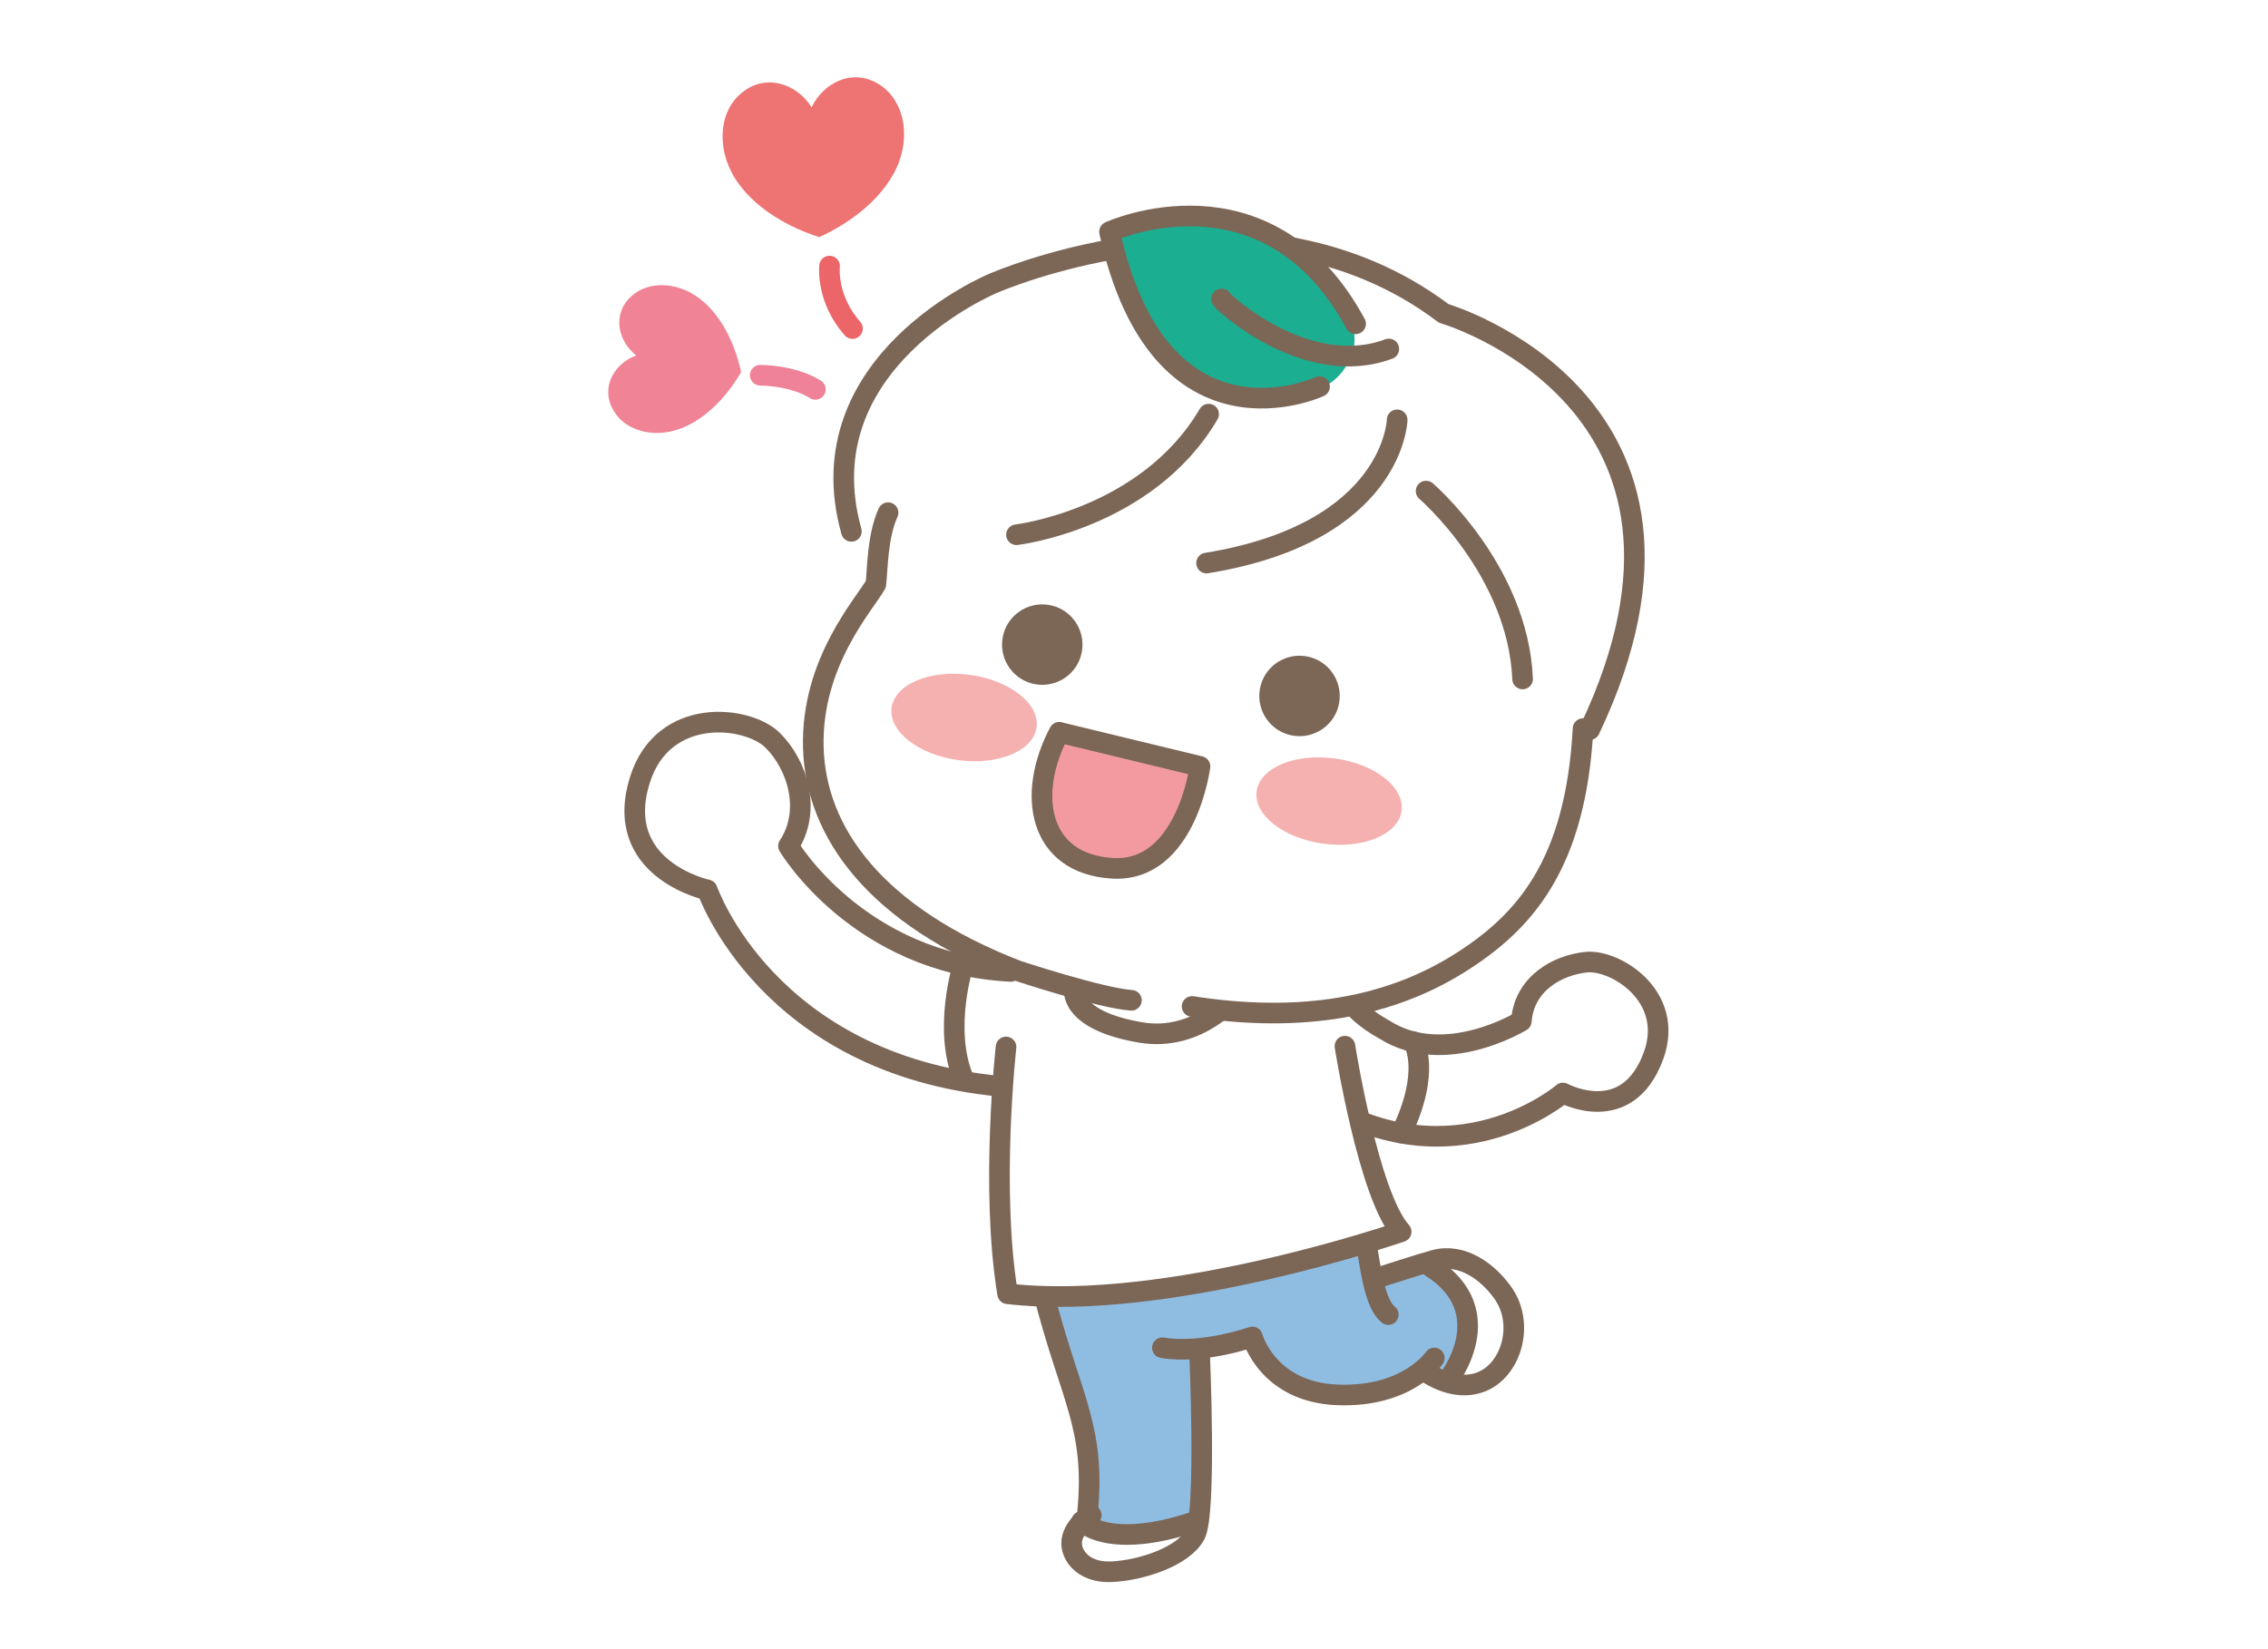 <svg width="880" height="640" viewBox="0 0 880 640" fill="none" xmlns="http://www.w3.org/2000/svg">
<path d="M512.3 402.432C512.3 402.432 520.496 464.772 532.006 493.686C534.4 503.109 542.043 497.676 545.174 496.448C548.305 495.22 566.107 475.146 585.046 504.459C597.876 524.319 577.28 539.696 567.918 537.517C558.556 535.338 552.418 529.966 546.033 535.706C539.68 541.446 515.799 543.932 506.56 539.113C497.322 534.294 488.727 527.879 485.965 518.824C482.097 520.021 465.43 524.718 465.43 524.718L464.755 591.999C464.755 591.999 453.122 608.697 431.36 609.925C409.597 611.153 415.184 597.003 421.384 589.329C420.31 579.507 418.529 539.359 410.856 522.63C403.182 505.902 396.706 456.914 399.1 436.472C401.494 416.06 407.08 404.642 407.08 404.642L512.331 402.401L512.3 402.432Z" fill="white"/>
<path d="M529.642 479.599C529.734 486.812 534.246 497.801 534.277 497.923C539.771 495.284 553.921 489.759 553.921 489.759C553.921 489.759 571.08 502.037 569.576 515.542C568.072 529.047 561.81 535.616 561.81 535.616L552.08 533.13C552.08 533.13 533.387 545.807 515.922 541.11C498.457 536.414 488.42 529.354 484.614 519.256C471.784 524.382 465.43 524.72 465.43 524.72L464.264 588.717C464.264 588.717 438.511 602.499 419.143 590.528C422.366 582.548 426.97 590.958 421.108 557.869C416.227 539.361 406.712 515.573 407.08 497.954C407.633 499.489 437.222 504.615 470.495 496.02C491.06 490.71 518.193 479.047 529.673 479.63L529.642 479.599Z" fill="#8FBDE2"/>
<path d="M465.43 524.718C465.43 524.718 468.193 587.119 463.742 595.529C459.291 603.939 443.146 609.372 431.36 609.955C419.573 610.539 414.447 602.374 416.105 596.634C417.762 590.925 423.41 588.009 423.41 588.009" stroke="#7C6656" stroke-width="8" stroke-linecap="round" stroke-linejoin="round"/>
<path d="M421.996 586.69C425.188 553.448 415.182 542.183 404.992 502.096C404.654 500.715 404.316 499.334 403.979 497.953" stroke="#7C6656" stroke-width="8" stroke-linecap="round" stroke-linejoin="round"/>
<path d="M556.529 526.989C556.529 526.989 546.308 542.336 519.02 541.323C491.733 540.31 485.932 518.824 485.932 518.824C485.932 518.824 466.779 525.638 451.002 523.029" stroke="#7C6656" stroke-width="8" stroke-linecap="round" stroke-linejoin="round"/>
<path d="M552.11 531.564C552.11 531.564 563.467 540.864 574.977 536.168C586.487 531.472 591.675 513.669 583.08 501.668C577.279 493.534 567.303 486.106 556.53 489.052C550.667 490.648 535.78 495.498 535.78 495.498" stroke="#7C6656" stroke-width="8" stroke-linecap="round" stroke-linejoin="round"/>
<path d="M523.442 436.471C523.442 436.471 525.99 462.899 528.568 473.949C531.146 484.999 532.129 505.042 538.667 510.168" stroke="#7C6656" stroke-width="8" stroke-linecap="round" stroke-linejoin="round"/>
<path d="M561.807 535.614C561.807 535.614 582.772 509.278 555.3 491.721" stroke="#7C6656" stroke-width="8" stroke-linecap="round" stroke-linejoin="round"/>
<path d="M419.695 590.404C419.695 590.404 429.794 601.883 463.864 590.404" stroke="#7C6656" stroke-width="8" stroke-linecap="round" stroke-linejoin="round"/>
<path d="M391.701 421.586C301.091 412.961 274.449 345.341 274.449 345.341C274.449 345.341 237.401 337.422 248.328 302.645C257.321 273.977 290.011 277.63 299.802 287.268C309.563 296.906 314.965 314.708 305.972 328.306C305.972 328.306 336.574 375.851 397.41 378.123" fill="white"/>
<path d="M511.192 426.744C564.569 460.2 606.436 424.165 606.436 424.165C606.436 424.165 631.329 437.763 641.581 409.678C650.022 386.534 626.633 372.169 615.368 373.397C604.104 374.625 591.396 381.777 590.291 396.264C590.291 396.264 572.98 411.09 533.323 398.443" fill="white"/>
<path d="M511.192 426.744C564.569 460.2 606.436 424.165 606.436 424.165C606.436 424.165 631.329 437.763 641.581 409.678C650.022 386.534 626.633 372.169 615.368 373.397C604.104 374.625 591.396 381.777 590.291 396.264C590.291 396.264 560.733 414.435 537.282 399.641C528.596 394.852 525.526 390.647 525.526 390.647" stroke="#7C6656" stroke-width="8" stroke-linecap="round" stroke-linejoin="round"/>
<path d="M548.487 404.306C548.487 404.306 555.393 415.632 543.699 439.696" stroke="#7C6656" stroke-width="8" stroke-linecap="round" stroke-linejoin="round"/>
<path d="M518.562 383.495C518.562 383.495 527.616 461.735 543.669 478.033C543.669 478.033 453.091 509.372 390.966 502.098C384.244 461.274 390.352 406.332 390.352 406.332C390.352 406.332 391.211 380.18 394.557 377.049C406.313 379.075 489.955 391.138 510.673 381.715C531.361 372.292 518.562 383.526 518.562 383.526V383.495Z" fill="white"/>
<path d="M390.352 406.3C390.352 406.3 384.213 461.242 390.966 502.066C453.121 509.34 543.669 478.001 543.669 478.001C530.962 463.851 521.846 405.993 521.846 405.993" stroke="#7C6656" stroke-width="8" stroke-linecap="round" stroke-linejoin="round"/>
<path d="M479.733 386.194C479.733 386.194 465.184 404.488 442.654 400.682C414.415 395.924 416.84 383.769 416.84 383.769" stroke="#7C6656" stroke-width="8" stroke-linecap="round" stroke-linejoin="round"/>
<path d="M340.934 213.664C340.934 213.664 314.967 207.955 334.181 156.204C352.935 114.644 421.445 78.671 516.382 99.696C547.414 107.37 557.727 122.963 557.727 122.963C557.727 122.963 582.651 121.458 611.012 154.424C639.343 187.39 645.451 234.567 614.021 286.133C609.171 316.766 601.681 355.011 560.95 378.001C520.219 400.991 469.788 390.954 454.38 389.542C438.971 388.13 390.966 383.403 350.664 352.648C332.34 334.722 306.833 314.188 319.356 263.818C326.477 240.153 339.768 226.709 339.768 226.709L340.903 213.664H340.934Z" fill="white"/>
<g filter="url(#filter0_f_1802_18725)">
<ellipse cx="28.379" cy="16.686" rx="28.379" ry="16.686" transform="matrix(0.991 0.134 -0.134 0.991 348.19 258.105)" fill="#F5B0B0"/>
</g>
<g filter="url(#filter1_f_1802_18725)">
<ellipse cx="28.379" cy="16.686" rx="28.379" ry="16.686" transform="matrix(0.991 0.134 -0.134 0.991 489.817 290.538)" fill="#F5B0B0"/>
</g>
<path d="M344.585 198.96C340.318 208.26 340.502 221.674 339.827 226.738C335.56 234.381 314.627 257.064 315.579 290.183C316.53 323.302 339.888 355.378 394.585 376.649C394.585 376.649 426.999 387.361 439 388.19" stroke="#7C6656" stroke-width="8" stroke-linecap="round" stroke-linejoin="round"/>
<path d="M462.545 390.583C500.483 396.476 536.211 392.731 566.384 373.732C591.461 357.955 611.382 335.671 614.236 282.754" stroke="#7C6656" stroke-width="8" stroke-linecap="round" stroke-linejoin="round"/>
<path d="M389.001 247.671C387.62 256.173 393.421 264.215 401.924 265.566C410.426 266.947 418.468 261.146 419.818 252.644C421.169 244.141 415.398 236.099 406.896 234.749C398.394 233.368 390.352 239.169 389.001 247.671Z" fill="#7C6656"/>
<path d="M488.817 267.592C487.436 276.095 493.237 284.137 501.74 285.487C510.242 286.868 518.284 281.067 519.634 272.565C520.985 264.063 515.214 256.021 506.712 254.67C498.21 253.289 490.168 259.09 488.817 267.592Z" fill="#7C6656"/>
<path d="M616.812 283.155C677.28 155.681 560.151 121.611 560.151 121.611C485.963 65.563 385.286 109.978 385.286 109.978C385.286 109.978 311.927 140.273 330.343 206.204" stroke="#7C6656" stroke-width="8" stroke-linecap="round" stroke-linejoin="round"/>
<path d="M542.105 162.923C542.105 162.923 541.061 206.632 468.162 218.511" stroke="#7C6656" stroke-width="8" stroke-linecap="round" stroke-linejoin="round"/>
<path d="M553.336 190.582C553.336 190.582 588.972 221.154 590.783 263.481" stroke="#7C6656" stroke-width="8" stroke-linecap="round" stroke-linejoin="round"/>
<path d="M394.404 207.523C394.404 207.523 445.018 201.538 468.96 160.714" stroke="#7C6656" stroke-width="8" stroke-linecap="round" stroke-linejoin="round"/>
<path d="M516.042 110.5C516.042 110.5 531.236 126.645 523.255 140.58C517.117 151.262 509.351 153.502 486.361 154.423C463.402 155.344 437.465 122.01 430.774 91.224C450.357 84.594 486.023 71.088 516.012 110.469L516.042 110.5Z" fill="#1BAE91"/>
<path d="M511.993 150.033C511.993 150.033 450.083 178.978 430.5 89.934C430.5 89.934 491.52 61.94 525.99 125.662" stroke="#7C6656" stroke-width="8" stroke-linecap="round" stroke-linejoin="round"/>
<path d="M473.96 116.025C473.653 116.608 506.711 147.456 538.879 135.424" stroke="#7C6656" stroke-width="8" stroke-linecap="round" stroke-linejoin="round"/>
<path d="M411.007 284.196L465.612 297.426C465.612 297.426 460.271 338.771 431.541 336.96C402.811 335.18 398.299 308.077 411.007 284.166V284.196Z" fill="#F29AA0" stroke="#7C6656" stroke-width="8" stroke-linecap="round" stroke-linejoin="round"/>
<path d="M314.905 41.682C319.294 32.167 331.326 25.721 342.1 33.395C351.554 40.24 353.702 55.065 346.55 67.742C340.504 78.485 329.239 86.864 317.882 92.021C306.003 88.246 293.818 81.247 286.605 71.302C278.01 59.577 278.409 44.506 287.004 36.71C296.795 27.747 309.533 32.75 314.905 41.682Z" fill="#EE7474"/>
<path d="M246.916 137.97C240.102 132.813 237.063 122.101 245.074 114.857C252.165 108.503 264.381 109.394 273.221 117.313C280.741 124.004 285.437 134.471 287.555 144.416C282.46 153.225 274.756 161.697 265.547 165.718C254.712 170.506 242.772 167.559 238.045 159.333C232.613 149.971 238.843 140.702 246.885 137.97H246.916Z" fill="#F08395"/>
<path d="M388.233 421.585C297.623 412.96 274.419 345.341 274.419 345.341C274.419 345.341 237.371 337.422 248.298 302.645C257.291 273.977 289.981 277.629 299.772 287.267C309.533 296.905 314.935 314.708 305.942 328.306C305.942 328.306 332.86 373.887 392.162 376.987" stroke="#7C6656" stroke-width="8" stroke-linecap="round" stroke-linejoin="round"/>
<path d="M373.651 374.747C373.651 374.747 365.978 398.965 373.651 418.21" stroke="#7C6656" stroke-width="8" stroke-linecap="round" stroke-linejoin="round"/>
<path d="M321.871 103.255C321.871 103.255 320.429 115.809 330.772 127.504" stroke="#EC6568" stroke-width="8" stroke-linecap="round" stroke-linejoin="round"/>
<path d="M294.985 145.614C294.985 145.614 307.569 145.552 316.379 151.108" stroke="#EF8198" stroke-width="8" stroke-linecap="round" stroke-linejoin="round"/>
<defs>
<filter id="filter0_f_1802_18725" x="333.023" y="248.617" width="82.119" height="59.627" filterUnits="userSpaceOnUse" color-interpolation-filters="sRGB">
<feFlood flood-opacity="0" result="BackgroundImageFix"/>
<feBlend mode="normal" in="SourceGraphic" in2="BackgroundImageFix" result="shape"/>
<feGaussianBlur stdDeviation="6.422" result="effect1_foregroundBlur_1802_18725"/>
</filter>
<filter id="filter1_f_1802_18725" x="474.65" y="281.05" width="82.119" height="59.627" filterUnits="userSpaceOnUse" color-interpolation-filters="sRGB">
<feFlood flood-opacity="0" result="BackgroundImageFix"/>
<feBlend mode="normal" in="SourceGraphic" in2="BackgroundImageFix" result="shape"/>
<feGaussianBlur stdDeviation="6.422" result="effect1_foregroundBlur_1802_18725"/>
</filter>
</defs>
</svg>
